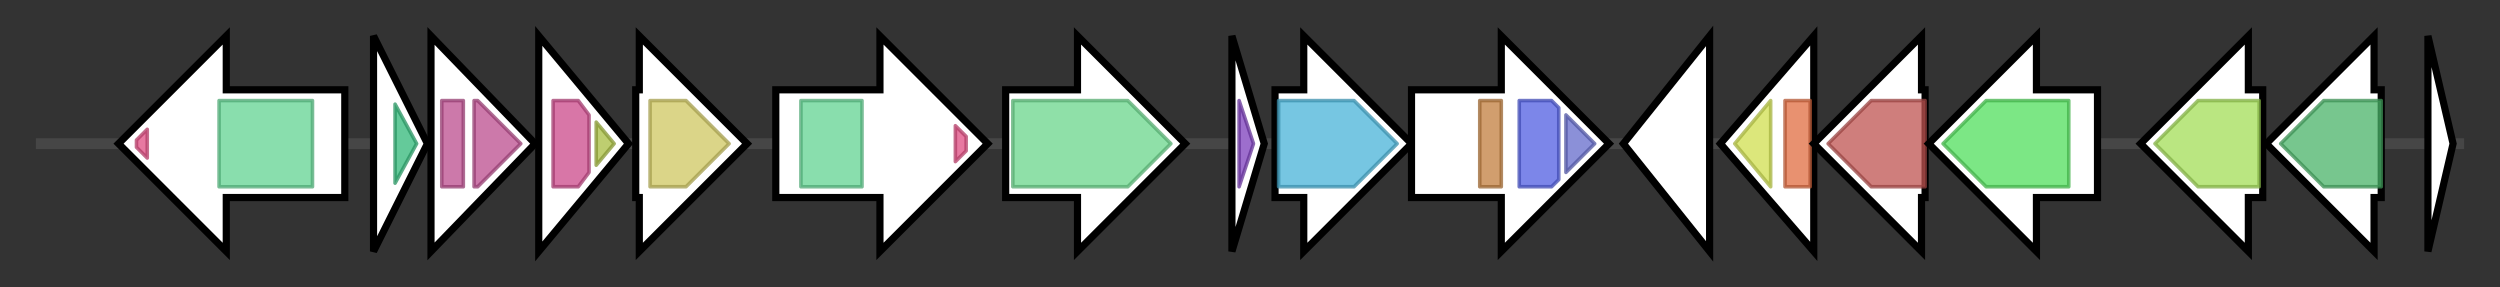 <svg version="1.1" baseProfile="full" xmlns="http://www.w3.org/2000/svg" width="696.067" height="80">
	<rect width="100%" height="100%" fill="#333333" stroke="none"/>
	<g>
		<line x1="10" y1="40.0" x2="686.067" y2="40.0" style="stroke:rgb(70,70,70); stroke-width:3 "/>
		<g>
			<title> (ctg10_13)</title>
			<polygon class=" (ctg10_13)" points="96,25 63,25 63,10 33,40 63,70 63,55 96,55" fill="rgb(255,255,255)" fill-opacity="1.0" stroke="rgb(0,0,0)" stroke-width="2"  />
			<g>
				<title>PQQ (PF01011)
"PQQ enzyme repeat"</title>
				<polygon class="PF01011" points="38,39 41,36 41,44 38,41" stroke-linejoin="round" width="3" height="24" fill="rgb(223,77,129)" stroke="rgb(178,61,103)" stroke-width="1" opacity="0.75" />
			</g>
			<g>
				<title>PQQ_2 (PF13360)
"PQQ-like domain"</title>
				<rect class="PF13360" x="61" y="28" stroke-linejoin="round" width="26" height="24" fill="rgb(98,210,146)" stroke="rgb(78,168,116)" stroke-width="1" opacity="0.75" />
			</g>
		</g>
		<g>
			<title> (ctg10_14)</title>
			<polygon class=" (ctg10_14)" points="104,10 119,40 104,70" fill="rgb(255,255,255)" fill-opacity="1.0" stroke="rgb(0,0,0)" stroke-width="2"  />
			<g>
				<title>Cytochrome_CBB3 (PF13442)
"Cytochrome C oxidase, cbb3-type, subunit III"</title>
				<polygon class="PF13442" points="110,29 116,40 110,51" stroke-linejoin="round" width="7" height="24" fill="rgb(49,184,120)" stroke="rgb(39,147,96)" stroke-width="1" opacity="0.75" />
			</g>
		</g>
		<g>
			<title> (ctg10_15)</title>
			<polygon class=" (ctg10_15)" points="120,10 149,40 120,70" fill="rgb(255,255,255)" fill-opacity="1.0" stroke="rgb(0,0,0)" stroke-width="2"  />
			<g>
				<title>SBP_bac_3 (PF00497)
"Bacterial extracellular solute-binding proteins, family 3"</title>
				<rect class="PF00497" x="123" y="28" stroke-linejoin="round" width="6" height="24" fill="rgb(186,76,141)" stroke="rgb(148,60,112)" stroke-width="1" opacity="0.75" />
			</g>
			<g>
				<title>SBP_bac_3 (PF00497)
"Bacterial extracellular solute-binding proteins, family 3"</title>
				<polygon class="PF00497" points="132,28 133,28 145,40 133,52 132,52" stroke-linejoin="round" width="15" height="24" fill="rgb(186,76,141)" stroke="rgb(148,60,112)" stroke-width="1" opacity="0.75" />
			</g>
		</g>
		<g>
			<title> (ctg10_16)</title>
			<polygon class=" (ctg10_16)" points="150,10 175,40 150,70" fill="rgb(255,255,255)" fill-opacity="1.0" stroke="rgb(0,0,0)" stroke-width="2"  />
			<g>
				<title>SoxY (PF13501)
"Sulfur oxidation protein SoxY"</title>
				<polygon class="PF13501" points="154,28 161,28 164,32 164,48 161,52 154,52" stroke-linejoin="round" width="10" height="24" fill="rgb(203,73,138)" stroke="rgb(162,58,110)" stroke-width="1" opacity="0.75" />
			</g>
			<g>
				<title>SoxZ (PF08770)
"Sulphur oxidation protein SoxZ"</title>
				<polygon class="PF08770" points="166,34 171,40 166,46" stroke-linejoin="round" width="8" height="24" fill="rgb(168,189,64)" stroke="rgb(134,151,51)" stroke-width="1" opacity="0.75" />
			</g>
		</g>
		<g>
			<title> (ctg10_17)</title>
			<polygon class=" (ctg10_17)" points="177,25 178,25 178,10 208,40 178,70 178,55 177,55" fill="rgb(255,255,255)" fill-opacity="1.0" stroke="rgb(0,0,0)" stroke-width="2"  />
			<g>
				<title>Lactamase_B (PF00753)
"Metallo-beta-lactamase superfamily"</title>
				<polygon class="PF00753" points="181,28 191,28 203,40 203,40 191,52 181,52" stroke-linejoin="round" width="22" height="24" fill="rgb(206,198,96)" stroke="rgb(164,158,76)" stroke-width="1" opacity="0.75" />
			</g>
		</g>
		<g>
			<title> (ctg10_18)</title>
			<polygon class=" (ctg10_18)" points="216,25 245,25 245,10 275,40 245,70 245,55 216,55" fill="rgb(255,255,255)" fill-opacity="1.0" stroke="rgb(0,0,0)" stroke-width="2"  />
			<g>
				<title>PQQ_2 (PF13360)
"PQQ-like domain"</title>
				<rect class="PF13360" x="223" y="28" stroke-linejoin="round" width="17" height="24" fill="rgb(98,210,146)" stroke="rgb(78,168,116)" stroke-width="1" opacity="0.75" />
			</g>
			<g>
				<title>PQQ (PF01011)
"PQQ enzyme repeat"</title>
				<polygon class="PF01011" points="266,35 269,38 269,42 266,45" stroke-linejoin="round" width="3" height="24" fill="rgb(223,77,129)" stroke="rgb(178,61,103)" stroke-width="1" opacity="0.75" />
			</g>
		</g>
		<g>
			<title> (ctg10_19)</title>
			<polygon class=" (ctg10_19)" points="280,25 300,25 300,10 330,40 300,70 300,55 280,55" fill="rgb(255,255,255)" fill-opacity="1.0" stroke="rgb(0,0,0)" stroke-width="2"  />
			<g>
				<title>Aldedh (PF00171)
"Aldehyde dehydrogenase family"</title>
				<polygon class="PF00171" points="282,28 314,28 326,40 314,52 282,52" stroke-linejoin="round" width="46" height="24" fill="rgb(105,213,139)" stroke="rgb(84,170,111)" stroke-width="1" opacity="0.75" />
			</g>
		</g>
		<g>
			<title> (ctg10_20)</title>
			<polygon class=" (ctg10_20)" points="343,10 352,40 343,70" fill="rgb(255,255,255)" fill-opacity="1.0" stroke="rgb(0,0,0)" stroke-width="2"  />
			<g>
				<title>PqqD (PF05402)
"Coenzyme PQQ synthesis protein D (PqqD)"</title>
				<polygon class="PF05402" points="345,28 345,28 349,40 345,52 345,52" stroke-linejoin="round" width="6" height="24" fill="rgb(124,62,188)" stroke="rgb(99,49,150)" stroke-width="1" opacity="0.75" />
			</g>
		</g>
		<g>
			<title> (ctg10_21)</title>
			<polygon class=" (ctg10_21)" points="355,25 363,25 363,10 393,40 363,70 363,55 355,55" fill="rgb(255,255,255)" fill-opacity="1.0" stroke="rgb(0,0,0)" stroke-width="2"  />
			<g>
				<title>Fe-ADH (PF00465)
"Iron-containing alcohol dehydrogenase"</title>
				<polygon class="PF00465" points="356,28 377,28 389,40 377,52 356,52" stroke-linejoin="round" width="36" height="24" fill="rgb(73,179,216)" stroke="rgb(58,143,172)" stroke-width="1" opacity="0.75" />
			</g>
		</g>
		<g>
			<title> (ctg10_22)</title>
			<polygon class=" (ctg10_22)" points="393,25 418,25 418,10 448,40 418,70 418,55 393,55" fill="rgb(255,255,255)" fill-opacity="1.0" stroke="rgb(0,0,0)" stroke-width="2"  />
			<g>
				<title>HisKA (PF00512)
"His Kinase A (phospho-acceptor) domain"</title>
				<rect class="PF00512" x="412" y="28" stroke-linejoin="round" width="6" height="24" fill="rgb(193,125,62)" stroke="rgb(154,100,49)" stroke-width="1" opacity="0.75" />
			</g>
			<g>
				<title>HATPase_c (PF02518)
"Histidine kinase-, DNA gyrase B-, and HSP90-like ATPase"</title>
				<polygon class="PF02518" points="423,28 432,28 434,30 434,50 432,52 423,52" stroke-linejoin="round" width="11" height="24" fill="rgb(80,94,225)" stroke="rgb(64,75,180)" stroke-width="1" opacity="0.75" />
			</g>
			<g>
				<title>Response_reg (PF00072)
"Response regulator receiver domain"</title>
				<polygon class="PF00072" points="436,32 444,40 436,48" stroke-linejoin="round" width="11" height="24" fill="rgb(100,107,203)" stroke="rgb(80,85,162)" stroke-width="1" opacity="0.75" />
			</g>
		</g>
		<g>
			<title> (ctg10_23)</title>
			<polygon class=" (ctg10_23)" points="452,40 476,10 476,70" fill="rgb(255,255,255)" fill-opacity="1.0" stroke="rgb(0,0,0)" stroke-width="2"  />
		</g>
		<g>
			<title> (ctg10_24)</title>
			<polygon class=" (ctg10_24)" points="479,40 505,10 505,70" fill="rgb(255,255,255)" fill-opacity="1.0" stroke="rgb(0,0,0)" stroke-width="2"  />
			<g>
				<title>Transglut_core (PF01841)
"Transglutaminase-like superfamily"</title>
				<polygon class="PF01841" points="483,40 493,28 493,28 493,52 493,52 483,40" stroke-linejoin="round" width="10" height="24" fill="rgb(208,223,79)" stroke="rgb(166,178,63)" stroke-width="1" opacity="0.75" />
			</g>
			<g>
				<title>Bact_transglu_N (PF08379)
"Bacterial transglutaminase-like N-terminal region"</title>
				<rect class="PF08379" x="497" y="28" stroke-linejoin="round" width="7" height="24" fill="rgb(224,108,64)" stroke="rgb(179,86,51)" stroke-width="1" opacity="0.75" />
			</g>
		</g>
		<g>
			<title> (ctg10_25)</title>
			<polygon class=" (ctg10_25)" points="536,25 535,25 535,10 505,40 535,70 535,55 536,55" fill="rgb(255,255,255)" fill-opacity="1.0" stroke="rgb(0,0,0)" stroke-width="2"  />
			<g>
				<title>Alpha-E (PF04168)
"A predicted alpha-helical domain with a conserved ER motif."</title>
				<polygon class="PF04168" points="509,40 521,28 536,28 536,52 521,52" stroke-linejoin="round" width="31" height="24" fill="rgb(190,83,80)" stroke="rgb(152,66,64)" stroke-width="1" opacity="0.75" />
			</g>
		</g>
		<g>
			<title> (ctg10_26)</title>
			<polygon class=" (ctg10_26)" points="584,25 567,25 567,10 537,40 567,70 567,55 584,55" fill="rgb(255,255,255)" fill-opacity="1.0" stroke="rgb(0,0,0)" stroke-width="2"  />
			<g>
				<title>CP_ATPgrasp_2 (PF14403)
"Circularly permuted ATP-grasp type 2"</title>
				<polygon class="PF14403" points="541,40 553,28 576,28 576,52 553,52" stroke-linejoin="round" width="37" height="24" fill="rgb(80,222,92)" stroke="rgb(64,177,73)" stroke-width="1" opacity="0.75" />
			</g>
		</g>
		<g>
			<title> (ctg10_27)</title>
			<polygon class=" (ctg10_27)" points="630,25 626,25 626,10 596,40 626,70 626,55 630,55" fill="rgb(255,255,255)" fill-opacity="1.0" stroke="rgb(0,0,0)" stroke-width="2"  />
			<g>
				<title>Meth_synt_2 (PF01717)
"Cobalamin-independent synthase, Catalytic domain"</title>
				<polygon class="PF01717" points="600,40 612,28 629,28 629,52 612,52" stroke-linejoin="round" width="32" height="24" fill="rgb(163,221,87)" stroke="rgb(130,176,69)" stroke-width="1" opacity="0.75" />
			</g>
		</g>
		<g>
			<title> (ctg10_28)</title>
			<polygon class=" (ctg10_28)" points="663,25 661,25 661,10 631,40 661,70 661,55 663,55" fill="rgb(255,255,255)" fill-opacity="1.0" stroke="rgb(0,0,0)" stroke-width="2"  />
			<g>
				<title>MesX (PF08908)
"Putative oxygenase MesX"</title>
				<polygon class="PF08908" points="635,40 647,28 663,28 663,52 647,52" stroke-linejoin="round" width="32" height="24" fill="rgb(74,179,104)" stroke="rgb(59,143,83)" stroke-width="1" opacity="0.75" />
			</g>
		</g>
		<g>
			<title> (ctg10_29)</title>
			<polygon class=" (ctg10_29)" points="676,10 683,40 676,70" fill="rgb(255,255,255)" fill-opacity="1.0" stroke="rgb(0,0,0)" stroke-width="2"  />
		</g>
	</g>
</svg>
